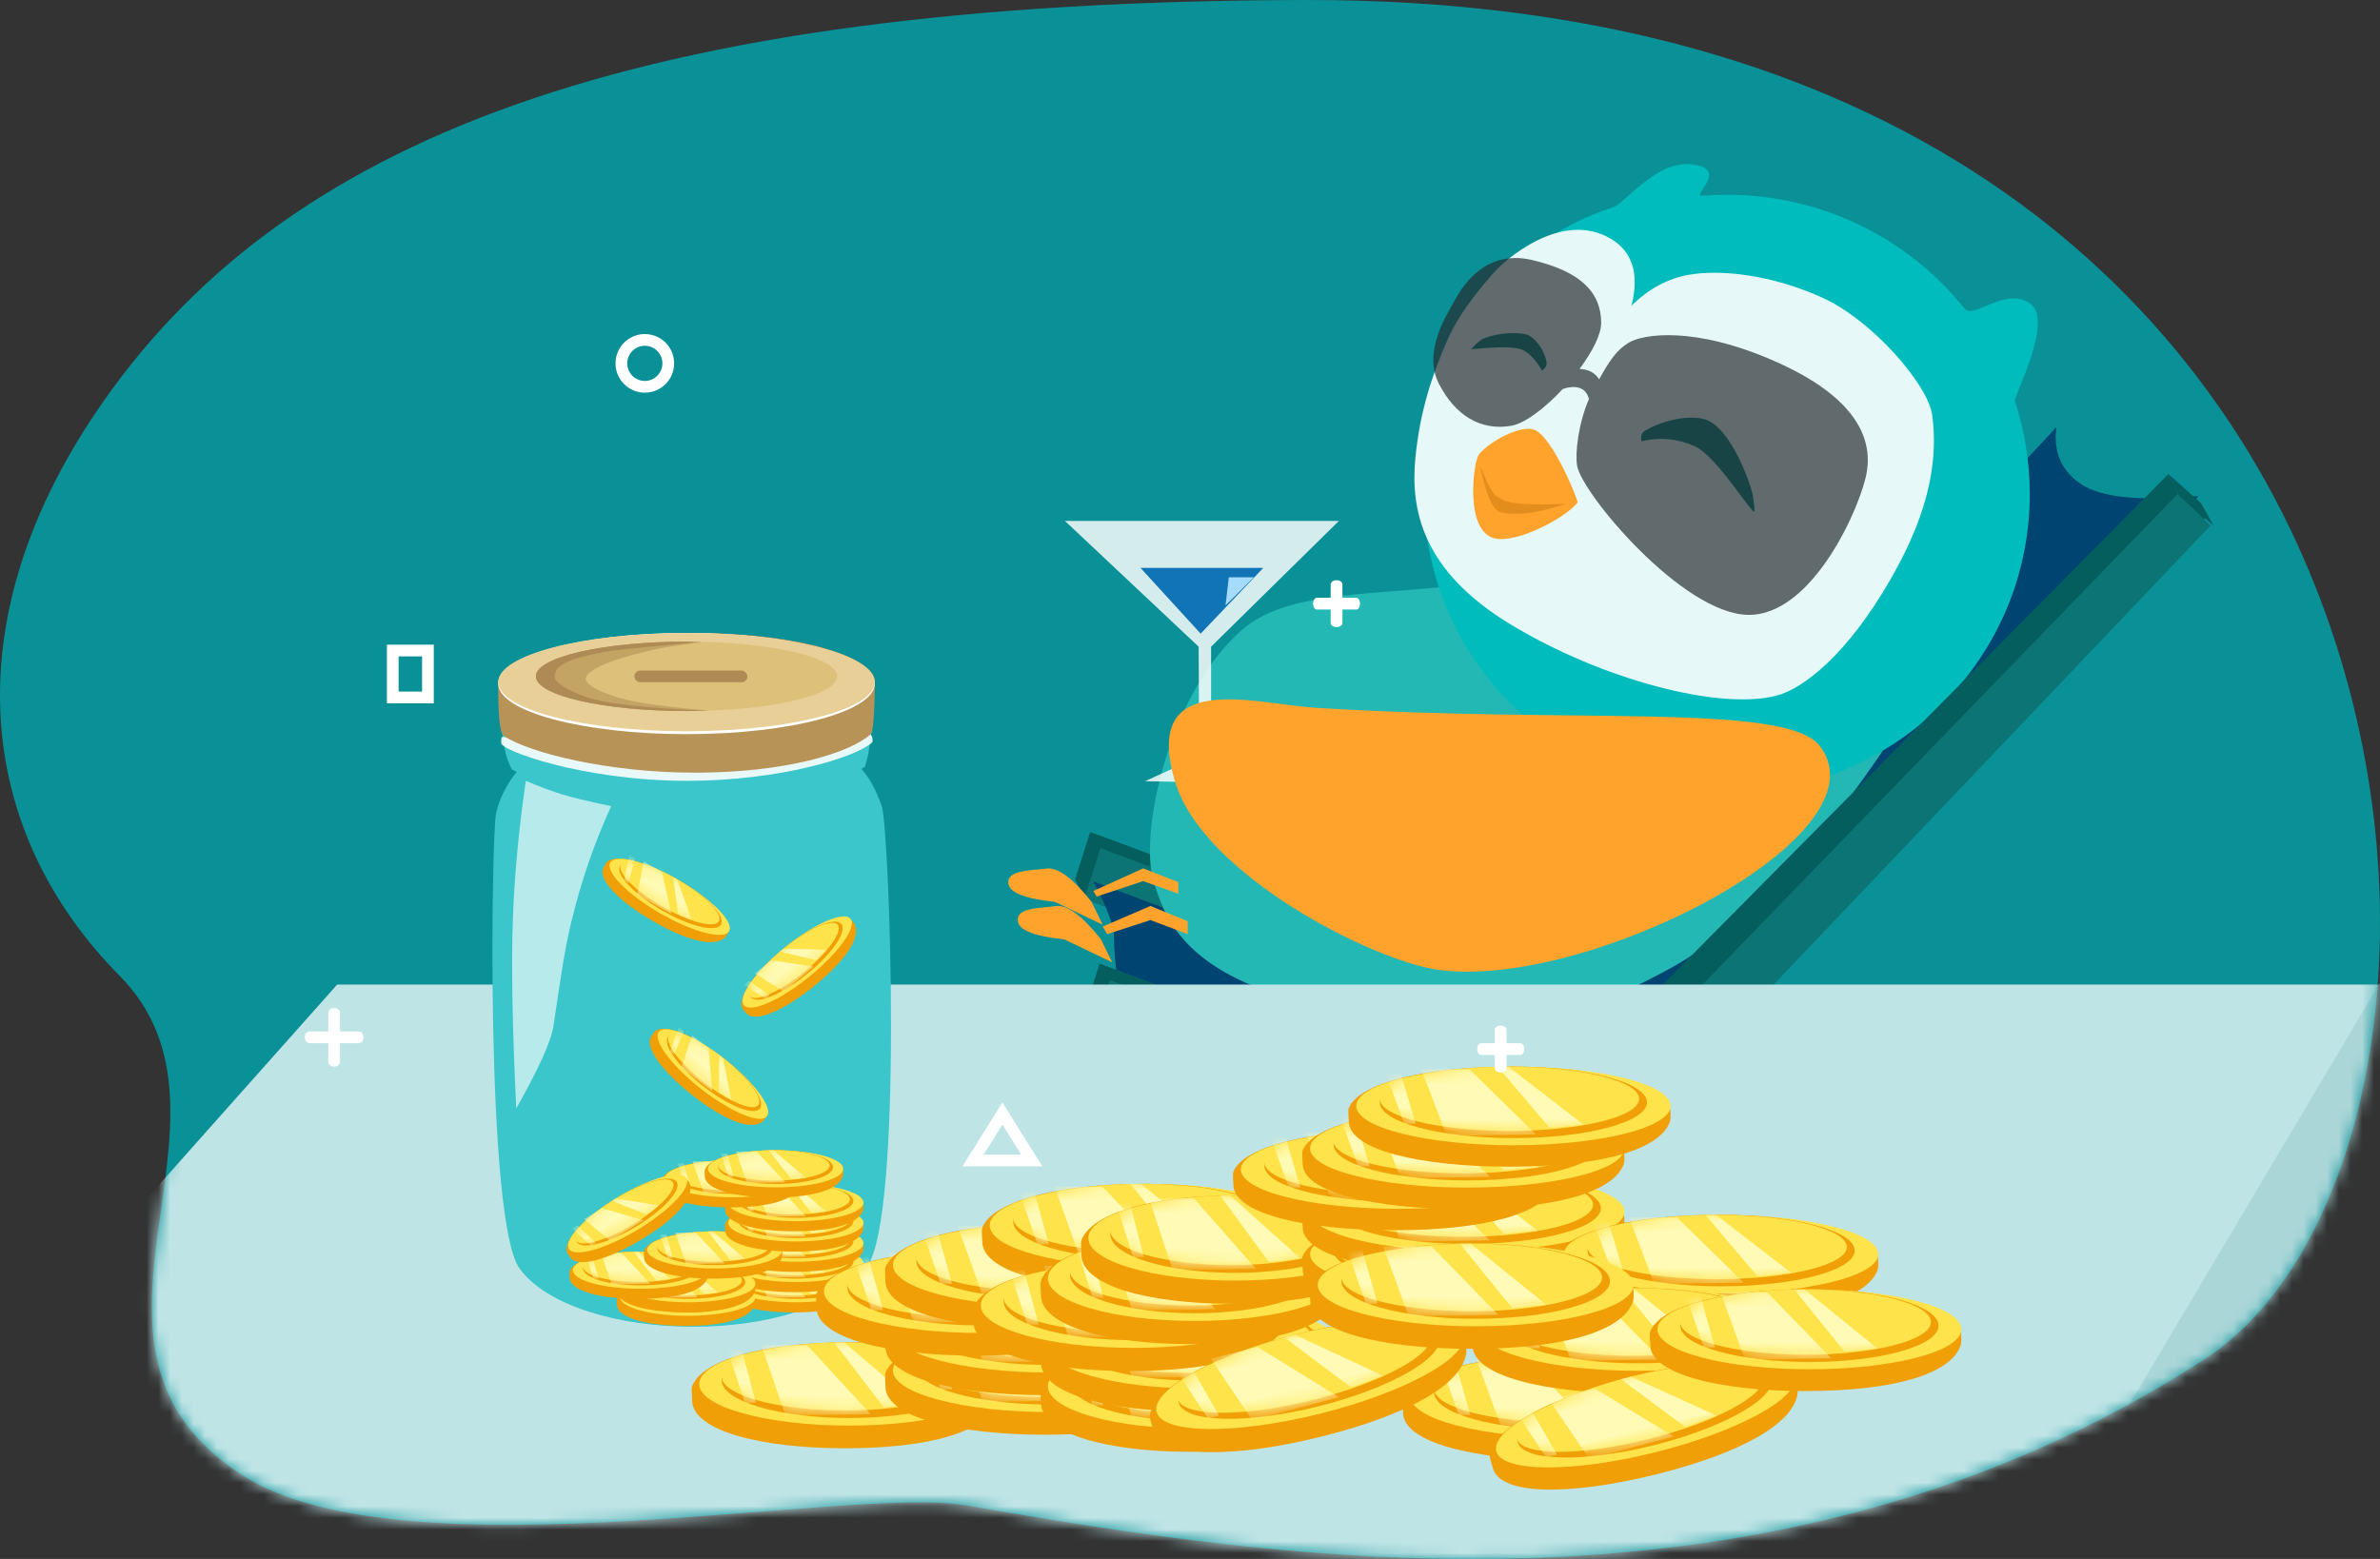 <svg xmlns="http://www.w3.org/2000/svg" xmlns:xlink="http://www.w3.org/1999/xlink" width="203" height="133" viewBox="0 0 203 133">
    <rect x="0" y="0" width="203" height="133" fill="#333333" stroke="none"/>
    <defs>
        <ellipse id="2xebsyhm8c" cx="4.757" cy="1.295" rx="4.757" ry="1.295"/>
        <ellipse id="wxp8y0zm8e" cx="4.757" cy="1.295" rx="4.757" ry="1.295"/>
        <ellipse id="ehble8dcqg" cx="4.757" cy="1.295" rx="4.757" ry="1.295"/>
        <ellipse id="hc3qd2vssi" cx="4.757" cy="1.295" rx="4.757" ry="1.295"/>
        <ellipse id="6v6abcr3sk" cx="4.757" cy="1.295" rx="4.757" ry="1.295"/>
        <ellipse id="sab13e1p0m" cx="4.757" cy="1.295" rx="4.757" ry="1.295"/>
        <ellipse id="vhs7zch81o" cx="4.757" cy="1.295" rx="4.757" ry="1.295"/>
        <ellipse id="tflqz8336q" cx="4.757" cy="1.295" rx="4.757" ry="1.295"/>
        <ellipse id="tb3l31jfps" cx="4.757" cy="1.295" rx="4.757" ry="1.295"/>
        <ellipse id="tt27hgy0ru" cx="4.757" cy="1.295" rx="4.757" ry="1.295"/>
        <ellipse id="k9xvaiw6nw" cx="4.757" cy="1.295" rx="4.757" ry="1.295"/>
        <ellipse id="577ieu1u7y" cx="4.826" cy="1.325" rx="4.826" ry="1.325"/>
        <ellipse id="xmuwmwp8hA" cx="4.826" cy="1.325" rx="4.826" ry="1.325"/>
        <ellipse id="aqcxehz15C" cx="4.826" cy="1.325" rx="4.826" ry="1.325"/>
        <ellipse id="ecish3fwzE" cx="4.826" cy="1.325" rx="4.826" ry="1.325"/>
        <ellipse id="o7dsabd7cG" cx="10.547" cy="2.904" rx="10.547" ry="2.904"/>
        <ellipse id="v1lye7jzhI" cx="11.006" cy="2.904" rx="11.006" ry="2.904"/>
        <ellipse id="1mhqrdqowK" cx="11.006" cy="2.904" rx="11.006" ry="2.904"/>
        <ellipse id="a6khat6i6M" cx="11.006" cy="2.904" rx="11.006" ry="2.904"/>
        <ellipse id="u4dpaqphbO" cx="11.006" cy="2.904" rx="11.006" ry="2.904"/>
        <ellipse id="0egae8og6Q" cx="11.006" cy="2.904" rx="11.006" ry="2.904"/>
        <ellipse id="0z2jrtefwS" cx="10.313" cy="2.966" rx="10.313" ry="2.966"/>
        <ellipse id="7aedty0a8U" cx="10.313" cy="2.966" rx="10.313" ry="2.966"/>
        <ellipse id="esskvearlW" cx="10.761" cy="2.966" rx="10.761" ry="2.966"/>
        <ellipse id="uk6sq5rv5Y" cx="10.313" cy="2.966" rx="10.313" ry="2.966"/>
        <ellipse id="cz4pce3fbaa" cx="10.313" cy="2.966" rx="10.313" ry="2.966"/>
        <ellipse id="px3yp1qnbac" cx="11.06" cy="2.744" rx="11.06" ry="2.744"/>
        <ellipse id="xhzln4inhae" cx="11.06" cy="2.744" rx="11.06" ry="2.744"/>
        <ellipse id="c6zbnqnmcag" cx="11.06" cy="2.744" rx="11.06" ry="2.744"/>
        <ellipse id="nmeu9xg6fai" cx="11.06" cy="2.744" rx="11.06" ry="2.744"/>
        <ellipse id="uql8c78mnak" cx="11.06" cy="2.744" rx="11.06" ry="2.744"/>
        <ellipse id="wfg48rq77am" cx="11.06" cy="2.744" rx="11.06" ry="2.744"/>
        <ellipse id="dsa12qz9hao" cx="11.115" cy="2.886" rx="11.115" ry="2.886"/>
        <ellipse id="9kasc05caaq" cx="11.115" cy="2.886" rx="11.115" ry="2.886"/>
        <ellipse id="j1ph7pb30as" cx="11.115" cy="2.886" rx="11.115" ry="2.886"/>
        <ellipse id="p8xx6383hau" cx="11.115" cy="2.886" rx="11.115" ry="2.886"/>
        <ellipse id="e9fuph3teaw" cx="10.818" cy="2.766" rx="10.818" ry="2.766"/>
        <ellipse id="u30s4o9jaay" cx="10.691" cy="2.789" rx="10.691" ry="2.789"/>
        <path id="wuuibjwdma" d="M111.376 0c100.138-.19 104.981 97.612 76.634 115.976-37.089 24.026-79.474 16.958-105.63 12.448-9.89-1.705-47.824 6.195-61.583-2.496-17.454-11.026 1.491-30.45-10.614-42.702C-1.95 70.944-3.968 53.3 8.093 35.309 23.78 11.912 53.655.112 111.376 0z"/>
    </defs>
    <g fill="none" fill-rule="evenodd">
        <g>
            <g transform="translate(-87 -206) translate(87 206)">
                <mask id="ady59gwf2b" fill="#fff">
                    <use xlink:href="#wuuibjwdma"/>
                </mask>
                <use fill="#099197" xlink:href="#wuuibjwdma"/>
                <g mask="url(#ady59gwf2b)">
                    <g>
                        <g transform="translate(86 14) translate(5.64 56.884)">
                            <path fill="#0C7474" d="M1.323 0.089L70.435 25.83 71.424 27.212 69.02 30.889 0.844 5.833 2.116 1.445z"/>
                            <path fill="#055E5E" d="M1.323 0.089L70.435 25.83 71.424 27.212 2.116 1.445z"/>
                            <path fill="#055E5E" d="M1.342 0.112L0.059 4.116 0.844 5.833 2.226 1.47z"/>
                            <ellipse cx="40.912" cy="17.914" fill="#FFF" rx="1.265" ry="1.25"/>
                        </g>
                        <path fill="#004472" d="M101.509 28.33c-4.966.45-8.296.112-9.99-1.015-1.693-1.127-2.4-2.754-2.117-4.882L41.491 74.054 7.25 61.198c1.175 2.213 1.762 3.798 1.762 4.755 0 .957.118 2.366.355 4.227l36.841 13.944 55.3-55.794z" transform="translate(86 14)"/>
                        <path fill="#24B8B5" d="M39.193 33.65c-.65 1.533-1.352 2.34-2.106 2.419-6.839.72-13.491.493-17.117 3.64-6.337 5.505-8.788 17.392-7.593 21.403.854 2.867 2.358 7.46 11.652 10.072 12.565 3.531 20.617 3.937 32.41-2.558 7.863-4.33 15.904-13.76 24.124-28.287l-41.37-6.69z" transform="translate(86 14)"/>
                        <path fill="#00BCBC" d="M61.287 53.679c14.27 0 25.84-11.43 25.84-25.53 0-2.763-.445-5.423-1.266-7.914-.137-.416 3.4-6.937 1.265-8.364-2.135-1.427-4.799 1.406-5.548.469-4.732-5.922-12.062-9.722-20.291-9.722-.69 0-1.375.027-2.053.08-.99.076 1.62-1.712 0-2.456-.72-.33-2.195-.442-3.725.454-1.913 1.12-3.305 2.786-3.84 2.956-10.39 3.308-16.221 13.13-16.221 24.497 0 14.1 11.568 25.53 25.839 25.53z" transform="translate(86 14)"/>
                        <path fill="#E6F8F8" d="M53.158 12.082c.677-2.697.094-4.597-1.75-5.7-4.175-2.502-9.069 1.753-10.16 3.061-.5.6-2.628 2.94-3.747 5.462-1.352 3.047-2.387 6.195-2.771 10.103-.426 4.334.447 9.654 8.195 14.313 7.748 4.658 17.632 7.273 22.547 6.044 2.396-.6 6.157-3.645 9.733-9.862 1.994-3.466 4.37-8.52 3.597-14.111-.354-2.564-5.076-8.051-9.37-10-4.294-1.949-8.646-2.427-11.373-1.949-1.818.32-3.452 1.2-4.901 2.639z" transform="translate(86 14)"/>
                        <g>
                            <path fill="#FFA32C" d="M5.37.224C4.192-.196 1.543 1.25.696 2.307c-.132.166-.246.57-.277.7-.234.968-.763 5.414 1.273 6.383 1.752.832 6.393-1.627 7.392-2.95C9.166 6.334 6.961.795 5.37.225z" transform="translate(86 14) translate(39.476 22.433)"/>
                            <path fill="#E38D1D" d="M.764 3.29c.464 2.29.999 3.6 1.603 3.93.167.09 1.136.312 2.773.087.548-.076 1.533-.325 2.955-.75-3.037.12-4.832-.002-5.384-.366-.277-.182-.616-.246-.943-.732-.217-.322-.552-1.045-1.004-2.17z" transform="translate(86 14) translate(39.476 22.433)"/>
                        </g>
                        <path fill="#008181" d="M45.536 17.626c.291-.238.417-.48.377-.725-.175-1.082-1.082-2.24-1.792-2.387-.729-.15-2.216-.173-3.563.361-.273.109-.634.417-1.082.923 2.22-.22 3.638-.22 4.253 0 .615.22 1.218.83 1.807 1.828zM54.017 23.65c-.107-.432 0-.739.32-.922 1.602-.915 3.57-1.289 4.906-1.001 2.493.536 4.327 6.304 4.285 6.7-.01.094.267 1.458 0 1.18-.87-.91-3.321-4.818-5.018-5.556-1.478-.643-2.976-.777-4.493-.402z" transform="translate(86 14)"/>
                        <path fill="#24282B" d="M44.665 8.18c4.183.976 5.906 2.792 5.906 5.37 0 .996-.761 2.469-1.846 3.926.142.004.302.024.479.06.5.103.898.378 1.194.824.877-1.59 1.497-2.503 2.513-3.12 1.205-.73 5.554-1.472 12.488 1.586 6.934 3.057 8.282 6.572 7.836 9.395-.446 2.824-4.573 12.344-10.155 12.235-5.582-.11-14.125-10.313-14.558-12.705-.193-1.064.1-3.615 1.01-5.716-.15-.532-.452-.854-.903-.964-.4-.098-.846-.058-1.338.119-1.507 1.62-3.22 2.939-4.409 3.139-2.593.437-4.759-.873-6.158-3.603-1.4-2.729.713-5.917 1.27-6.947.557-1.03 2.489-4.575 6.671-3.599z" opacity=".682" transform="translate(86 14)"/>
                        <path fill="#FFF" d="M4.834 30.445L16.237 41.171 16.283 50.537 11.669 52.646 22.157 52.878 17.299 50.537 17.299 41.171 28.197 30.445z" opacity=".828" transform="translate(86 14)"/>
                        <path fill="#1174B6" d="M11.279 34.451L16.408 40.059 21.752 34.451z" transform="translate(86 14)"/>
                        <path fill="#FFA32C" d="M69.232 49.657c-2.86-3.744-20.723-1.885-43.017-3.272-5.21-.324-14.883-3.406-11.99 6.305 2.356 7.91 16.871 15.325 22.561 16.068 12.676 1.656 38.305-11.434 32.446-19.101z" transform="translate(86 14)"/>
                        <path fill="#A5DBFF" d="M18.811 35.252L20.946 35.252 18.529 37.655z" transform="translate(86 14)"/>
                        <g>
                            <g>
                                <path fill="#055E5E" d="M68.539 0L0 69.225 1.509 72.008 4.205 73.544 71.719 3.68 69.461 1.857z" transform="translate(86 14) translate(6.445 26.439) translate(23.966)"/>
                                <path fill="#0C7474" d="M1.261 72.008L5.638 74.277 72.139 4.397 69.346 1.684z" transform="translate(86 14) translate(6.445 26.439) translate(23.966)"/>
                                <path fill="#055E5E" d="M68.536 0L71.341 2.501 72.394 4.397 69.445 1.872z" transform="translate(86 14) translate(6.445 26.439) translate(23.966)"/>
                            </g>
                            <g transform="translate(86 14) translate(6.445 26.439) translate(0 41.675)">
                                <path fill="#0C7474" d="M1.319 0.09L70.217 26.099 71.203 27.496 68.806 31.211 0.841 5.893 2.11 1.46z"/>
                                <path fill="#055E5E" d="M1.319 0.09L70.217 26.099 71.203 27.496 2.11 1.46z"/>
                                <path fill="#055E5E" d="M1.338 0.113L0.059 4.159 0.841 5.893 2.219 1.485z"/>
                                <ellipse cx="40.785" cy="18.101" fill="#FFF" rx="1.261" ry="1.263"/>
                            </g>
                        </g>
                        <path fill="#FFA32C" d="M15.307 64.593L12.129 63.293 8.056 65.048 8.44 65.697 12.129 64.495 15.307 65.697zM7.91 66.145c-1.598-2.02-2.88-2.966-3.85-2.84-1.452.187-3.4.128-3.246 1.286.103.772 1.423 1.29 3.96 1.554L8.862 68.1l-.953-1.955zM14.501 61.257L11.507 60.088 7.251 62.014 7.547 62.492 11.507 61.169 14.501 62.249z" transform="translate(86 14)"/>
                        <path fill="#FFA32C" d="M7.104 62.94c-1.597-2.02-2.88-2.966-3.849-2.84-1.453.188-3.401.128-3.246 1.286.103.772 1.423 1.29 3.96 1.554l4.087 1.956-.952-1.956z" transform="translate(86 14)"/>
                    </g>
                </g>
                <g mask="url(#ady59gwf2b)">
                    <g>
                        <path fill="#BFE4E6" d="M86.757 17L261 17 201.875 117 0 114.525z" transform="translate(-58 67)"/>
                        <path fill="#AAD6D8" d="M271 0L270.634 14.624 213.256 114 212 99.325" transform="translate(-58 67)"/>
                    </g>
                </g>
                <g mask="url(#ady59gwf2b)">
                    <g transform="translate(42 54)">
                        <path fill="#3AC6CA" d="M31.46 11.585c.695.77 1.267 1.793 1.75 3.208.652 1.901 1.872 35.02-1.267 39.29-5.132 6.98-24.896 6.594-29.625.143C-.583 50.267-.103 17.202.316 15.38c.419-1.822 1.414-3.182 2.002-3.796.487-.508 28.448-.77 29.142 0z"/>
                        <path fill="#3AC6CA" d="M16.057 14.129c7.64 0 13.079-1 15.717-2.71.384-1.226.384-1.85.589-3.278C20.74 9.33 22.976 9.568 15.77 9.568c-6.83 0-4.932.325-14.944-1.102.284 2.046.38 2.201.833 3.18 2.698 1.446 7.487 2.483 14.398 2.483z"/>
                        <path fill="#FFF" d="M16.596 12.617c7.864 0 14.377-1.991 15.779-3.264.125-.113.011-.746-.195-.718-1.475.198-7.803 2.76-15.588 2.76C8.788 11.394 2.477 9.018.9 8.867c-.216-.02-.122.41-.152.485-.25.62 6.975 3.264 15.848 3.264z" opacity=".884"/>
                        <path fill="#B89357" d="M17.253 11.92c7.817 0 13.215-1.678 15.023-3.286.323-.287.347-4.155.347-4.464 0-2.04-6.158-4.17-15.37-4.17C8.043 0 .5 2.13.5 4.17c0 .415-.086 4.253.482 4.625 2.23 1.46 8.932 3.125 16.272 3.125z"/>
                        <ellipse cx="16.556" cy="4.317" fill="#FFF" rx="16.062" ry="4.317"/>
                        <ellipse cx="16.556" cy="4.194" fill="#E8CF98" rx="16.062" ry="4.194"/>
                        <ellipse cx="16.556" cy="3.7" fill="#DDC07A" rx="12.85" ry="2.96"/>
                        <path fill="#C3A464" d="M16.556 6.66c4.568 0-.342-.047-4.397-.804-2.245-.42-4.202-1.335-4.202-1.918 0-.955 3.304-2.015 6.344-2.624C16.466.88 19.508.74 16.556.74 9.46.74 3.706 2.065 3.706 3.7s5.754 2.96 12.85 2.96z"/>
                        <path fill="#AE8B54" d="M16.556 6.66c4.568 0-2.986-.047-7.04-.804-2.245-.42-4.204-1.511-4.204-2.094 0-.955.908-1.485 3.948-2.094C11.425 1.234 19.508.74 16.556.74 9.46.74 3.706 2.065 3.706 3.7s5.754 2.96 12.85 2.96z"/>
                        <rect width="9.637" height="1" x="12.108" y="3.207" fill="#AE8B54" rx=".5"/>
                        <path fill="#E8F8F8" d="M2.847 12.617c1.254.526 2.305.916 3.152 1.172.847.256 2.224.586 4.131.99-1.45 3.173-2.584 6.469-3.405 9.89-.57 2.376-.872 4.55-1.52 8.88-.191 1.27-1.25 3.611-3.174 7.023-.326-6.797-.425-12.098-.297-15.903.128-3.806.499-7.823 1.113-12.052z" opacity=".717"/>
                        <g>
                            <g transform="translate(5.186 17.876) translate(14.643 36.061)">
                                <path fill="#F19F07" d="M5.902 4.03c3.279 0 5.472-.64 5.884-1.784.058-.16.03-.555 0-.64C11.422.576 8.93 0 5.902 0 2.886 0 .395.646.015 1.67c-.033.09 0 .437 0 .53 0 1.152 2.608 1.83 5.887 1.83z"/>
                                <ellipse cx="6.054" cy="1.583" fill="#FEE34B" rx="5.766" ry="1.583"/>
                                <ellipse cx="6.054" cy="1.439" fill="#F19F07" rx="4.901" ry="1.439"/>
                                <g transform="translate(1.153)">
                                    <mask id="4wo04zui9d" fill="#fff">
                                        <use xlink:href="#2xebsyhm8c"/>
                                    </mask>
                                    <use fill="#FEE34B" xlink:href="#2xebsyhm8c"/>
                                    <path fill="#FFFBB6" d="M1.525.107L2.452 2.78 5.732 2.734 3.289.107zM.217.269L.894 2.302 1.318 2.302.767.269zM4.323 0L6.238 2.476 7.483 2.344 4.716 0z" mask="url(#4wo04zui9d)"/>
                                </g>
                            </g>
                            <g transform="translate(5.186 17.876) translate(14.643 34.331)">
                                <path fill="#F19F07" d="M5.902 4.03c3.279 0 5.472-.64 5.884-1.784.058-.16.03-.555 0-.64C11.422.576 8.93 0 5.902 0 2.886 0 .395.646.015 1.67c-.033.09 0 .437 0 .53 0 1.152 2.608 1.83 5.887 1.83z"/>
                                <ellipse cx="6.054" cy="1.583" fill="#FEE34B" rx="5.766" ry="1.583"/>
                                <ellipse cx="6.054" cy="1.439" fill="#F19F07" rx="4.901" ry="1.439"/>
                                <g transform="translate(1.153)">
                                    <mask id="dbvzzfv3bf" fill="#fff">
                                        <use xlink:href="#wxp8y0zm8e"/>
                                    </mask>
                                    <use fill="#FEE34B" xlink:href="#wxp8y0zm8e"/>
                                    <path fill="#FFFBB6" d="M1.525.107L2.452 2.78 5.732 2.734 3.289.107zM.217.269L.894 2.302 1.318 2.302.767.269zM4.323 0L6.238 2.476 7.483 2.344 4.716 0z" mask="url(#dbvzzfv3bf)"/>
                                </g>
                            </g>
                            <g transform="translate(5.186 17.876) translate(14.643 32.602)">
                                <path fill="#F19F07" d="M5.902 4.03c3.279 0 5.472-.64 5.884-1.784.058-.16.03-.555 0-.64C11.422.576 8.93 0 5.902 0 2.886 0 .395.646.015 1.67c-.033.09 0 .437 0 .53 0 1.152 2.608 1.83 5.887 1.83z"/>
                                <ellipse cx="6.054" cy="1.583" fill="#FEE34B" rx="5.766" ry="1.583"/>
                                <ellipse cx="6.054" cy="1.439" fill="#F19F07" rx="4.901" ry="1.439"/>
                                <g transform="translate(1.153)">
                                    <mask id="f1153tni2h" fill="#fff">
                                        <use xlink:href="#ehble8dcqg"/>
                                    </mask>
                                    <use fill="#FEE34B" xlink:href="#ehble8dcqg"/>
                                    <path fill="#FFFBB6" d="M1.525.107L2.452 2.78 5.732 2.734 3.289.107zM.217.269L.894 2.302 1.318 2.302.767.269zM4.323 0L6.238 2.476 7.483 2.344 4.716 0z" mask="url(#f1153tni2h)"/>
                                </g>
                            </g>
                            <g transform="translate(5.186 17.876) translate(5.423 37.215)">
                                <path fill="#F19F07" d="M5.902 4.03c3.279 0 5.472-.64 5.884-1.784.058-.16.03-.555 0-.64C11.422.576 8.93 0 5.902 0 2.886 0 .395.646.015 1.67c-.033.09 0 .437 0 .53 0 1.152 2.608 1.83 5.887 1.83z"/>
                                <ellipse cx="6.054" cy="1.583" fill="#FEE34B" rx="5.766" ry="1.583"/>
                                <ellipse cx="6.054" cy="1.439" fill="#F19F07" rx="4.901" ry="1.439"/>
                                <g transform="translate(1.153)">
                                    <mask id="cv36kg2u5j" fill="#fff">
                                        <use xlink:href="#hc3qd2vssi"/>
                                    </mask>
                                    <use fill="#FEE34B" xlink:href="#hc3qd2vssi"/>
                                    <path fill="#FFFBB6" d="M1.525.107L2.452 2.78 5.732 2.734 3.289.107zM.217.269L.894 2.302 1.318 2.302.767.269zM4.323 0L6.238 2.476 7.483 2.344 4.716 0z" mask="url(#cv36kg2u5j)"/>
                                </g>
                            </g>
                            <g transform="translate(5.186 17.876) translate(5.423 36.061)">
                                <path fill="#F19F07" d="M5.902 4.03c3.279 0 5.472-.64 5.884-1.784.058-.16.03-.555 0-.64C11.422.576 8.93 0 5.902 0 2.886 0 .395.646.015 1.67c-.033.09 0 .437 0 .53 0 1.152 2.608 1.83 5.887 1.83z"/>
                                <ellipse cx="6.054" cy="1.583" fill="#FEE34B" rx="5.766" ry="1.583"/>
                                <ellipse cx="6.054" cy="1.439" fill="#F19F07" rx="4.901" ry="1.439"/>
                                <g transform="translate(1.153)">
                                    <mask id="xxgwz7tozl" fill="#fff">
                                        <use xlink:href="#6v6abcr3sk"/>
                                    </mask>
                                    <use fill="#FEE34B" xlink:href="#6v6abcr3sk"/>
                                    <path fill="#FFFBB6" d="M1.525.107L2.452 2.78 5.732 2.734 3.289.107zM.217.269L.894 2.302 1.318 2.302.767.269zM4.323 0L6.238 2.476 7.483 2.344 4.716 0z" mask="url(#xxgwz7tozl)"/>
                                </g>
                            </g>
                            <g transform="translate(5.186 17.876) translate(1.389 34.908)">
                                <path fill="#F19F07" d="M5.902 4.03c3.279 0 5.472-.64 5.884-1.784.058-.16.03-.555 0-.64C11.422.576 8.93 0 5.902 0 2.886 0 .395.646.015 1.67c-.033.09 0 .437 0 .53 0 1.152 2.608 1.83 5.887 1.83z"/>
                                <ellipse cx="6.054" cy="1.583" fill="#FEE34B" rx="5.766" ry="1.583"/>
                                <ellipse cx="6.054" cy="1.439" fill="#F19F07" rx="4.901" ry="1.439"/>
                                <g transform="translate(1.153)">
                                    <mask id="f5xev3ta2n" fill="#fff">
                                        <use xlink:href="#sab13e1p0m"/>
                                    </mask>
                                    <use fill="#FEE34B" xlink:href="#sab13e1p0m"/>
                                    <path fill="#FFFBB6" d="M1.525.107L2.452 2.78 5.732 2.734 3.289.107zM.217.269L.894 2.302 1.318 2.302.767.269zM4.323 0L6.238 2.476 7.483 2.344 4.716 0z" mask="url(#f5xev3ta2n)"/>
                                </g>
                            </g>
                            <g transform="translate(5.186 17.876) translate(7.728 33.178)">
                                <path fill="#F19F07" d="M5.902 4.03c3.279 0 5.472-.64 5.884-1.784.058-.16.03-.555 0-.64C11.422.576 8.93 0 5.902 0 2.886 0 .395.646.015 1.67c-.033.09 0 .437 0 .53 0 1.152 2.608 1.83 5.887 1.83z"/>
                                <ellipse cx="6.054" cy="1.583" fill="#FEE34B" rx="5.766" ry="1.583"/>
                                <ellipse cx="6.054" cy="1.439" fill="#F19F07" rx="4.901" ry="1.439"/>
                                <g transform="translate(1.153)">
                                    <mask id="kfe2yywa7p" fill="#fff">
                                        <use xlink:href="#vhs7zch81o"/>
                                    </mask>
                                    <use fill="#FEE34B" xlink:href="#vhs7zch81o"/>
                                    <path fill="#FFFBB6" d="M1.525.107L2.452 2.78 5.732 2.734 3.289.107zM.217.269L.894 2.302 1.318 2.302.767.269zM4.323 0L6.238 2.476 7.483 2.344 4.716 0z" mask="url(#kfe2yywa7p)"/>
                                </g>
                            </g>
                            <g transform="translate(5.186 17.876) translate(14.643 30.872)">
                                <path fill="#F19F07" d="M5.902 4.03c3.279 0 5.472-.64 5.884-1.784.058-.16.03-.555 0-.64C11.422.576 8.93 0 5.902 0 2.886 0 .395.646.015 1.67c-.033.09 0 .437 0 .53 0 1.152 2.608 1.83 5.887 1.83z"/>
                                <ellipse cx="6.054" cy="1.583" fill="#FEE34B" rx="5.766" ry="1.583"/>
                                <ellipse cx="6.054" cy="1.439" fill="#F19F07" rx="4.901" ry="1.439"/>
                                <g transform="translate(1.153)">
                                    <mask id="2nr1ts7k7r" fill="#fff">
                                        <use xlink:href="#tflqz8336q"/>
                                    </mask>
                                    <use fill="#FEE34B" xlink:href="#tflqz8336q"/>
                                    <path fill="#FFFBB6" d="M1.525.107L2.452 2.78 5.732 2.734 3.289.107zM.217.269L.894 2.302 1.318 2.302.767.269zM4.323 0L6.238 2.476 7.483 2.344 4.716 0z" mask="url(#2nr1ts7k7r)"/>
                                </g>
                            </g>
                            <g transform="translate(5.186 17.876) translate(14.643 29.142)">
                                <path fill="#F19F07" d="M5.902 4.03c3.279 0 5.472-.64 5.884-1.784.058-.16.03-.555 0-.64C11.422.576 8.93 0 5.902 0 2.886 0 .395.646.015 1.67c-.033.09 0 .437 0 .53 0 1.152 2.608 1.83 5.887 1.83z"/>
                                <ellipse cx="6.054" cy="1.583" fill="#FEE34B" rx="5.766" ry="1.583"/>
                                <ellipse cx="6.054" cy="1.439" fill="#F19F07" rx="4.901" ry="1.439"/>
                                <g transform="translate(1.153)">
                                    <mask id="sxcks5862t" fill="#fff">
                                        <use xlink:href="#tb3l31jfps"/>
                                    </mask>
                                    <use fill="#FEE34B" xlink:href="#tb3l31jfps"/>
                                    <path fill="#FFFBB6" d="M1.525.107L2.452 2.78 5.732 2.734 3.289.107zM.217.269L.894 2.302 1.318 2.302.767.269zM4.323 0L6.238 2.476 7.483 2.344 4.716 0z" mask="url(#sxcks5862t)"/>
                                </g>
                            </g>
                            <g transform="translate(5.186 17.876) translate(9.22 27.102)">
                                <path fill="#F19F07" d="M5.902 4.03c3.279 0 5.472-.64 5.884-1.784.058-.16.03-.555 0-.64C11.422.576 8.93 0 5.902 0 2.886 0 .395.646.015 1.67c-.033.09 0 .437 0 .53 0 1.152 2.608 1.83 5.887 1.83z"/>
                                <ellipse cx="6.054" cy="1.583" fill="#FEE34B" rx="5.766" ry="1.583"/>
                                <ellipse cx="6.054" cy="1.439" fill="#F19F07" rx="4.901" ry="1.439"/>
                                <g transform="translate(1.153)">
                                    <mask id="u48qtpj1nv" fill="#fff">
                                        <use xlink:href="#tt27hgy0ru"/>
                                    </mask>
                                    <use fill="#FEE34B" xlink:href="#tt27hgy0ru"/>
                                    <path fill="#FFFBB6" d="M1.525.107L2.452 2.78 5.732 2.734 3.289.107zM.217.269L.894 2.302 1.318 2.302.767.269zM4.323 0L6.238 2.476 7.483 2.344 4.716 0z" mask="url(#u48qtpj1nv)"/>
                                </g>
                            </g>
                            <g transform="translate(5.186 17.876) translate(12.914 26.258)">
                                <path fill="#F19F07" d="M5.902 4.03c3.279 0 5.472-.64 5.884-1.784.058-.16.03-.555 0-.64C11.422.576 8.93 0 5.902 0 2.886 0 .395.646.015 1.67c-.033.09 0 .437 0 .53 0 1.152 2.608 1.83 5.887 1.83z"/>
                                <ellipse cx="6.054" cy="1.583" fill="#FEE34B" rx="5.766" ry="1.583"/>
                                <ellipse cx="6.054" cy="1.439" fill="#F19F07" rx="4.901" ry="1.439"/>
                                <g transform="translate(1.153)">
                                    <mask id="e7s5wws5jx" fill="#fff">
                                        <use xlink:href="#k9xvaiw6nw"/>
                                    </mask>
                                    <use fill="#FEE34B" xlink:href="#k9xvaiw6nw"/>
                                    <path fill="#FFFBB6" d="M1.525.107L2.452 2.78 5.732 2.734 3.289.107zM.217.269L.894 2.302 1.318 2.302.767.269zM4.323 0L6.238 2.476 7.483 2.344 4.716 0z" mask="url(#e7s5wws5jx)"/>
                                </g>
                            </g>
                            <g transform="translate(5.186 17.876) rotate(38 -16.455 21.55)">
                                <path fill="#F19F07" d="M5.988 4.124c3.326 0 5.552-.655 5.97-1.825.059-.164.03-.568 0-.655C11.588.59 9.06 0 5.988 0 2.928 0 .4.662.015 1.709c-.034.091 0 .447 0 .542 0 1.18 2.646 1.873 5.973 1.873z"/>
                                <ellipse cx="6.142" cy="1.62" fill="#FEE34B" rx="5.85" ry="1.62"/>
                                <ellipse cx="6.142" cy="1.473" fill="#F19F07" rx="4.972" ry="1.473"/>
                                <g transform="translate(1.17)">
                                    <mask id="pymbyex88z" fill="#fff">
                                        <use xlink:href="#577ieu1u7y"/>
                                    </mask>
                                    <use fill="#FEE34B" xlink:href="#577ieu1u7y"/>
                                    <path fill="#FFFBB6" d="M1.548.109L2.487 2.845 5.815 2.798 3.337.109zM.22.275L.907 2.356 1.337 2.356.778.275zM4.386 0L6.329 2.535 7.592 2.399 4.785 0z" mask="url(#pymbyex88z)"/>
                                </g>
                            </g>
                            <g transform="translate(5.186 17.876) rotate(-39 25.588 -14.805)">
                                <path fill="#F19F07" d="M5.988 4.124c3.326 0 5.552-.655 5.97-1.825.059-.164.03-.568 0-.655C11.588.59 9.06 0 5.988 0 2.928 0 .4.662.015 1.709c-.034.091 0 .447 0 .542 0 1.18 2.646 1.873 5.973 1.873z"/>
                                <ellipse cx="6.142" cy="1.62" fill="#FEE34B" rx="5.85" ry="1.62"/>
                                <ellipse cx="6.142" cy="1.473" fill="#F19F07" rx="4.972" ry="1.473"/>
                                <g transform="translate(1.17)">
                                    <mask id="w0dn078ksB" fill="#fff">
                                        <use xlink:href="#xmuwmwp8hA"/>
                                    </mask>
                                    <use fill="#FEE34B" xlink:href="#xmuwmwp8hA"/>
                                    <path fill="#FFFBB6" d="M1.548.109L2.487 2.845 5.815 2.798 3.337.109zM.22.275L.907 2.356 1.337 2.356.778.275zM4.386 0L6.329 2.535 7.592 2.399 4.785 0z" mask="url(#w0dn078ksB)"/>
                                </g>
                            </g>
                            <g transform="translate(5.186 17.876) rotate(30 2.4 10.201)">
                                <path fill="#F19F07" d="M5.988 4.124c3.326 0 5.552-.655 5.97-1.825.059-.164.03-.568 0-.655C11.588.59 9.06 0 5.988 0 2.928 0 .4.662.015 1.709c-.034.091 0 .447 0 .542 0 1.18 2.646 1.873 5.973 1.873z"/>
                                <ellipse cx="6.142" cy="1.62" fill="#FEE34B" rx="5.85" ry="1.62"/>
                                <ellipse cx="6.142" cy="1.473" fill="#F19F07" rx="4.972" ry="1.473"/>
                                <g transform="translate(1.17)">
                                    <mask id="ef6knt56cD" fill="#fff">
                                        <use xlink:href="#aqcxehz15C"/>
                                    </mask>
                                    <use fill="#FEE34B" xlink:href="#aqcxehz15C"/>
                                    <path fill="#FFFBB6" d="M1.548.109L2.487 2.845 5.815 2.798 3.337.109zM.22.275L.907 2.356 1.337 2.356.778.275zM4.386 0L6.329 2.535 7.592 2.399 4.785 0z" mask="url(#ef6knt56cD)"/>
                                </g>
                            </g>
                            <g transform="translate(5.186 17.876) rotate(-31 60.4 16.26)">
                                <path fill="#F19F07" d="M5.988 4.124c3.326 0 5.552-.655 5.97-1.825.059-.164.03-.568 0-.655C11.588.59 9.06 0 5.988 0 2.928 0 .4.662.015 1.709c-.034.091 0 .447 0 .542 0 1.18 2.646 1.873 5.973 1.873z"/>
                                <ellipse cx="6.142" cy="1.62" fill="#FEE34B" rx="5.85" ry="1.62"/>
                                <ellipse cx="6.142" cy="1.473" fill="#F19F07" rx="4.972" ry="1.473"/>
                                <g transform="translate(1.17)">
                                    <mask id="0nmty791cF" fill="#fff">
                                        <use xlink:href="#ecish3fwzE"/>
                                    </mask>
                                    <use fill="#FEE34B" xlink:href="#ecish3fwzE"/>
                                    <path fill="#FFFBB6" d="M1.548.109L2.487 2.845 5.815 2.798 3.337.109zM.22.275L.907 2.356 1.337 2.356.778.275zM4.386 0L6.329 2.535 7.592 2.399 4.785 0z" mask="url(#0nmty791cF)"/>
                                </g>
                            </g>
                        </g>
                    </g>
                </g>
                <g mask="url(#ady59gwf2b)">
                    <g>
                        <g>
                            <g transform="translate(59 91) translate(0 10) translate(0 13.526)">
                                <path fill="#F19F07" d="M13.086 9.033c7.27 0 12.134-1.435 13.048-3.998.128-.358.067-1.243 0-1.434C25.326 1.292 19.8 0 13.086 0 6.399 0 .876 1.45.033 3.744c-.074.2 0 .98 0 1.187 0 2.584 5.782 4.102 13.053 4.102z"/>
                                <ellipse cx="13.424" cy="3.549" fill="#FEE34B" rx="12.785" ry="3.549"/>
                                <ellipse cx="13.424" cy="3.226" fill="#F19F07" rx="10.867" ry="3.226"/>
                                <g transform="translate(2.557)">
                                    <mask id="p9xu3tozxH" fill="#fff">
                                        <use xlink:href="#o7dsabd7cG"/>
                                    </mask>
                                    <use fill="#FEE34B" xlink:href="#o7dsabd7cG"/>
                                    <path fill="#FFFBB6" d="M3.382.239L5.436 6.233 12.709 6.13 7.293.239zM.48.602L1.982 5.162 2.921 5.162 1.701.602zM9.586 0L13.832 5.552 16.592 5.254 10.456 0z" mask="url(#p9xu3tozxH)"/>
                                </g>
                            </g>
                            <g transform="translate(59 91) translate(0 10) translate(16.493 12.37)">
                                <path fill="#F19F07" d="M13.654 9.033c7.587 0 12.662-1.435 13.616-3.998.134-.358.07-1.243 0-1.434C26.427 1.292 20.661 0 13.654 0 6.677 0 .914 1.45.034 3.744c-.077.2 0 .98 0 1.187 0 2.584 6.034 4.102 13.62 4.102z"/>
                                <ellipse cx="14.008" cy="3.549" fill="#FEE34B" rx="13.341" ry="3.549"/>
                                <ellipse cx="14.008" cy="3.226" fill="#F19F07" rx="11.339" ry="3.226"/>
                                <g transform="translate(2.668)">
                                    <mask id="lxq7rbvkaJ" fill="#fff">
                                        <use xlink:href="#v1lye7jzhI"/>
                                    </mask>
                                    <use fill="#FEE34B" xlink:href="#v1lye7jzhI"/>
                                    <path fill="#FFFBB6" d="M3.529.239L5.673 6.233 13.262 6.13 7.61.239zM.501.602L2.069 5.162 3.048 5.162 1.775.602zM10.003 0L14.433 5.552 17.313 5.254 10.911 0z" mask="url(#lxq7rbvkaJ)"/>
                                </g>
                            </g>
                            <g transform="translate(59 91) translate(0 10) translate(16.493 8.997)">
                                <path fill="#F19F07" d="M13.654 9.033c7.587 0 12.662-1.435 13.616-3.998.134-.358.07-1.243 0-1.434C26.427 1.292 20.661 0 13.654 0 6.677 0 .914 1.45.034 3.744c-.077.2 0 .98 0 1.187 0 2.584 6.034 4.102 13.62 4.102z"/>
                                <ellipse cx="14.008" cy="3.549" fill="#FEE34B" rx="13.341" ry="3.549"/>
                                <ellipse cx="14.008" cy="3.226" fill="#F19F07" rx="11.339" ry="3.226"/>
                                <g transform="translate(2.668)">
                                    <mask id="tu1cg4pj3L" fill="#fff">
                                        <use xlink:href="#1mhqrdqowK"/>
                                    </mask>
                                    <use fill="#FEE34B" xlink:href="#1mhqrdqowK"/>
                                    <path fill="#FFFBB6" d="M3.529.239L5.673 6.233 13.262 6.13 7.61.239zM.501.602L2.069 5.162 3.048 5.162 1.775.602zM10.003 0L14.433 5.552 17.313 5.254 10.911 0z" mask="url(#tu1cg4pj3L)"/>
                                </g>
                            </g>
                            <g transform="translate(59 91) translate(0 10) translate(10.608 5.623)">
                                <path fill="#F19F07" d="M13.654 9.033c7.587 0 12.662-1.435 13.616-3.998.134-.358.07-1.243 0-1.434C26.427 1.292 20.661 0 13.654 0 6.677 0 .914 1.45.034 3.744c-.077.2 0 .98 0 1.187 0 2.584 6.034 4.102 13.62 4.102z"/>
                                <ellipse cx="14.008" cy="3.549" fill="#FEE34B" rx="13.341" ry="3.549"/>
                                <ellipse cx="14.008" cy="3.226" fill="#F19F07" rx="11.339" ry="3.226"/>
                                <g transform="translate(2.668)">
                                    <mask id="q6qjnm983N" fill="#fff">
                                        <use xlink:href="#a6khat6i6M"/>
                                    </mask>
                                    <use fill="#FEE34B" xlink:href="#a6khat6i6M"/>
                                    <path fill="#FFFBB6" d="M3.529.239L5.673 6.233 13.262 6.13 7.61.239zM.501.602L2.069 5.162 3.048 5.162 1.775.602zM10.003 0L14.433 5.552 17.313 5.254 10.911 0z" mask="url(#q6qjnm983N)"/>
                                </g>
                            </g>
                            <g transform="translate(59 91) translate(0 10) translate(16.493 3.374)">
                                <path fill="#F19F07" d="M13.654 9.033c7.587 0 12.662-1.435 13.616-3.998.134-.358.07-1.243 0-1.434C26.427 1.292 20.661 0 13.654 0 6.677 0 .914 1.45.034 3.744c-.077.2 0 .98 0 1.187 0 2.584 6.034 4.102 13.62 4.102z"/>
                                <ellipse cx="14.008" cy="3.549" fill="#FEE34B" rx="13.341" ry="3.549"/>
                                <ellipse cx="14.008" cy="3.226" fill="#F19F07" rx="11.339" ry="3.226"/>
                                <g transform="translate(2.668)">
                                    <mask id="jw3hwyqv7P" fill="#fff">
                                        <use xlink:href="#u4dpaqphbO"/>
                                    </mask>
                                    <use fill="#FEE34B" xlink:href="#u4dpaqphbO"/>
                                    <path fill="#FFFBB6" d="M3.529.239L5.673 6.233 13.262 6.13 7.61.239zM.501.602L2.069 5.162 3.048 5.162 1.775.602zM10.003 0L14.433 5.552 17.313 5.254 10.911 0z" mask="url(#jw3hwyqv7P)"/>
                                </g>
                            </g>
                            <g transform="translate(59 91) translate(0 10) translate(24.75)">
                                <path fill="#F19F07" d="M13.654 9.033c7.587 0 12.662-1.435 13.616-3.998.134-.358.07-1.243 0-1.434C26.427 1.292 20.661 0 13.654 0 6.677 0 .914 1.45.034 3.744c-.077.2 0 .98 0 1.187 0 2.584 6.034 4.102 13.62 4.102z"/>
                                <ellipse cx="14.008" cy="3.549" fill="#FEE34B" rx="13.341" ry="3.549"/>
                                <ellipse cx="14.008" cy="3.226" fill="#F19F07" rx="11.339" ry="3.226"/>
                                <g transform="translate(2.668)">
                                    <mask id="k4rxtqrj5R" fill="#fff">
                                        <use xlink:href="#0egae8og6Q"/>
                                    </mask>
                                    <use fill="#FEE34B" xlink:href="#0egae8og6Q"/>
                                    <path fill="#FFFBB6" d="M3.529.239L5.673 6.233 13.262 6.13 7.61.239zM.501.602L2.069 5.162 3.048 5.162 1.775.602zM10.003 0L14.433 5.552 17.313 5.254 10.911 0z" mask="url(#k4rxtqrj5R)"/>
                                </g>
                            </g>
                        </g>
                        <g>
                            <g transform="translate(59 91) translate(24 11) translate(5.755 12.636)">
                                <path fill="#F19F07" d="M12.795 9.227c7.108 0 11.864-1.466 12.758-4.083.125-.367.065-1.27 0-1.466C24.763 1.32 19.36 0 12.795 0 6.256 0 .857 1.48.032 3.824c-.072.205 0 1.001 0 1.213 0 2.64 5.654 4.19 12.763 4.19z"/>
                                <ellipse cx="13.125" cy="3.625" fill="#FEE34B" rx="12.5" ry="3.625"/>
                                <ellipse cx="13.125" cy="3.296" fill="#F19F07" rx="10.625" ry="3.296"/>
                                <g transform="translate(2.5)">
                                    <mask id="f0wyuktazT" fill="#fff">
                                        <use xlink:href="#0z2jrtefwS"/>
                                    </mask>
                                    <use fill="#FEE34B" xlink:href="#0z2jrtefwS"/>
                                    <path fill="#FFFBB6" d="M3.307.244L5.315 6.367 12.427 6.261 7.131.244zM.47.615L1.938 5.273 2.856 5.273 1.663.615zM9.373 0L13.524 5.671 16.223 5.367 10.224 0z" mask="url(#f0wyuktazT)"/>
                                </g>
                            </g>
                            <g transform="translate(59 91) translate(24 11) translate(5.755 9.19)">
                                <path fill="#F19F07" d="M12.795 9.227c7.108 0 11.864-1.466 12.758-4.083.125-.367.065-1.27 0-1.466C24.763 1.32 19.36 0 12.795 0 6.256 0 .857 1.48.032 3.824c-.072.205 0 1.001 0 1.213 0 2.64 5.654 4.19 12.763 4.19z"/>
                                <ellipse cx="13.125" cy="3.625" fill="#FEE34B" rx="12.5" ry="3.625"/>
                                <ellipse cx="13.125" cy="3.296" fill="#F19F07" rx="10.625" ry="3.296"/>
                                <g transform="translate(2.5)">
                                    <mask id="0wyvv6vzwV" fill="#fff">
                                        <use xlink:href="#7aedty0a8U"/>
                                    </mask>
                                    <use fill="#FEE34B" xlink:href="#7aedty0a8U"/>
                                    <path fill="#FFFBB6" d="M3.307.244L5.315 6.367 12.427 6.261 7.131.244zM.47.615L1.938 5.273 2.856 5.273 1.663.615zM9.373 0L13.524 5.671 16.223 5.367 10.224 0z" mask="url(#0wyvv6vzwV)"/>
                                </g>
                            </g>
                            <g transform="translate(59 91) translate(24 11) translate(0 5.744)">
                                <path fill="#F19F07" d="M13.35 9.227c7.419 0 12.381-1.466 13.314-4.083.13-.367.068-1.27 0-1.466C25.84 1.32 20.202 0 13.35 0 6.528 0 .894 1.48.033 3.824c-.075.205 0 1.001 0 1.213 0 2.64 5.9 4.19 13.318 4.19z"/>
                                <ellipse cx="13.696" cy="3.625" fill="#FEE34B" rx="13.044" ry="3.625"/>
                                <ellipse cx="13.696" cy="3.296" fill="#F19F07" rx="11.087" ry="3.296"/>
                                <g transform="translate(2.609)">
                                    <mask id="24umerlv9X" fill="#fff">
                                        <use xlink:href="#esskvearlW"/>
                                    </mask>
                                    <use fill="#FEE34B" xlink:href="#esskvearlW"/>
                                    <path fill="#FFFBB6" d="M3.451.244L5.546 6.367 12.967 6.261 7.441.244zM.49.615L2.023 5.273 2.981 5.273 1.735.615zM9.781 0L14.112 5.671 16.928 5.367 10.668 0z" mask="url(#24umerlv9X)"/>
                                </g>
                            </g>
                            <g transform="translate(59 91) translate(24 11) translate(5.755 3.446)">
                                <path fill="#F19F07" d="M12.795 9.227c7.108 0 11.864-1.466 12.758-4.083.125-.367.065-1.27 0-1.466C24.763 1.32 19.36 0 12.795 0 6.256 0 .857 1.48.032 3.824c-.072.205 0 1.001 0 1.213 0 2.64 5.654 4.19 12.763 4.19z"/>
                                <ellipse cx="13.125" cy="3.625" fill="#FEE34B" rx="12.5" ry="3.625"/>
                                <ellipse cx="13.125" cy="3.296" fill="#F19F07" rx="10.625" ry="3.296"/>
                                <g transform="translate(2.5)">
                                    <mask id="53ir8waheZ" fill="#fff">
                                        <use xlink:href="#uk6sq5rv5Y"/>
                                    </mask>
                                    <use fill="#FEE34B" xlink:href="#uk6sq5rv5Y"/>
                                    <path fill="#FFFBB6" d="M3.307.244L5.315 6.367 12.427 6.261 7.131.244zM.47.615L1.938 5.273 2.856 5.273 1.663.615zM9.373 0L13.524 5.671 16.223 5.367 10.224 0z" mask="url(#53ir8waheZ)"/>
                                </g>
                            </g>
                            <g transform="translate(59 91) translate(24 11) translate(9.207)">
                                <path fill="#F19F07" d="M12.795 9.227c7.108 0 11.864-1.466 12.758-4.083.125-.367.065-1.27 0-1.466C24.763 1.32 19.36 0 12.795 0 6.256 0 .857 1.48.032 3.824c-.072.205 0 1.001 0 1.213 0 2.64 5.654 4.19 12.763 4.19z"/>
                                <ellipse cx="13.125" cy="3.625" fill="#FEE34B" rx="12.5" ry="3.625"/>
                                <ellipse cx="13.125" cy="3.296" fill="#F19F07" rx="10.625" ry="3.296"/>
                                <g transform="translate(2.5)">
                                    <mask id="bj4qn4s58ab" fill="#fff">
                                        <use xlink:href="#cz4pce3fbaa"/>
                                    </mask>
                                    <use fill="#FEE34B" xlink:href="#cz4pce3fbaa"/>
                                    <path fill="#FFFBB6" d="M3.307.244L5.315 6.367 12.427 6.261 7.131.244zM.47.615L1.938 5.273 2.856 5.273 1.663.615zM9.373 0L13.524 5.671 16.223 5.367 10.224 0z" mask="url(#bj4qn4s58ab)"/>
                                </g>
                            </g>
                        </g>
                        <g>
                            <g>
                                <g transform="translate(59 91) translate(38) translate(8.169) translate(5.904 12.645)">
                                    <path fill="#F19F07" d="M13.722 8.535c7.624 0 12.724-1.356 13.682-3.777.134-.34.07-1.175 0-1.356C26.557 1.222 20.763 0 13.722 0 6.71 0 .919 1.37.034 3.537c-.077.19 0 .926 0 1.122 0 2.441 6.064 3.876 13.688 3.876z"/>
                                    <ellipse cx="14.076" cy="3.353" fill="#FEE34B" rx="13.406" ry="3.353"/>
                                    <ellipse cx="14.076" cy="3.048" fill="#F19F07" rx="11.395" ry="3.048"/>
                                    <g transform="translate(2.681)">
                                        <mask id="9mqcd3eeiad" fill="#fff">
                                            <use xlink:href="#px3yp1qnbac"/>
                                        </mask>
                                        <use fill="#FEE34B" xlink:href="#px3yp1qnbac"/>
                                        <path fill="#FFFBB6" d="M3.547.226L5.7 5.889 13.327 5.792 7.648.226zM.504.569L2.079 4.877 3.063 4.877 1.784.569zM10.052 0L14.504 5.246 17.398 4.965 10.965 0z" mask="url(#9mqcd3eeiad)"/>
                                    </g>
                                </g>
                                <g transform="translate(59 91) translate(38) translate(8.169) translate(5.904 9.032)">
                                    <path fill="#F19F07" d="M13.722 8.535c7.624 0 12.724-1.356 13.682-3.777.134-.34.07-1.175 0-1.356C26.557 1.222 20.763 0 13.722 0 6.71 0 .919 1.37.034 3.537c-.077.19 0 .926 0 1.122 0 2.441 6.064 3.876 13.688 3.876z"/>
                                    <ellipse cx="14.076" cy="3.353" fill="#FEE34B" rx="13.406" ry="3.353"/>
                                    <ellipse cx="14.076" cy="3.048" fill="#F19F07" rx="11.395" ry="3.048"/>
                                    <g transform="translate(2.681)">
                                        <mask id="a6chocmi5af" fill="#fff">
                                            <use xlink:href="#xhzln4inhae"/>
                                        </mask>
                                        <use fill="#FEE34B" xlink:href="#xhzln4inhae"/>
                                        <path fill="#FFFBB6" d="M3.547.226L5.7 5.889 13.327 5.792 7.648.226zM.504.569L2.079 4.877 3.063 4.877 1.784.569zM10.052 0L14.504 5.246 17.398 4.965 10.965 0z" mask="url(#a6chocmi5af)"/>
                                    </g>
                                </g>
                                <g transform="translate(59 91) translate(38) translate(8.169) translate(0 5.42)">
                                    <path fill="#F19F07" d="M13.722 8.535c7.624 0 12.724-1.356 13.682-3.777.134-.34.07-1.175 0-1.356C26.557 1.222 20.763 0 13.722 0 6.71 0 .919 1.37.034 3.537c-.077.19 0 .926 0 1.122 0 2.441 6.064 3.876 13.688 3.876z"/>
                                    <ellipse cx="14.076" cy="3.353" fill="#FEE34B" rx="13.406" ry="3.353"/>
                                    <ellipse cx="14.076" cy="3.048" fill="#F19F07" rx="11.395" ry="3.048"/>
                                    <g transform="translate(2.681)">
                                        <mask id="ydo2494oaah" fill="#fff">
                                            <use xlink:href="#c6zbnqnmcag"/>
                                        </mask>
                                        <use fill="#FEE34B" xlink:href="#c6zbnqnmcag"/>
                                        <path fill="#FFFBB6" d="M3.547.226L5.7 5.889 13.327 5.792 7.648.226zM.504.569L2.079 4.877 3.063 4.877 1.784.569zM10.052 0L14.504 5.246 17.398 4.965 10.965 0z" mask="url(#ydo2494oaah)"/>
                                    </g>
                                </g>
                                <g transform="translate(59 91) translate(38) translate(8.169) translate(5.904 3.613)">
                                    <path fill="#F19F07" d="M13.722 8.535c7.624 0 12.724-1.356 13.682-3.777.134-.34.07-1.175 0-1.356C26.557 1.222 20.763 0 13.722 0 6.71 0 .919 1.37.034 3.537c-.077.19 0 .926 0 1.122 0 2.441 6.064 3.876 13.688 3.876z"/>
                                    <ellipse cx="14.076" cy="3.353" fill="#FEE34B" rx="13.406" ry="3.353"/>
                                    <ellipse cx="14.076" cy="3.048" fill="#F19F07" rx="11.395" ry="3.048"/>
                                    <g transform="translate(2.681)">
                                        <mask id="hf26mgldraj" fill="#fff">
                                            <use xlink:href="#nmeu9xg6fai"/>
                                        </mask>
                                        <use fill="#FEE34B" xlink:href="#nmeu9xg6fai"/>
                                        <path fill="#FFFBB6" d="M3.547.226L5.7 5.889 13.327 5.792 7.648.226zM.504.569L2.079 4.877 3.063 4.877 1.784.569zM10.052 0L14.504 5.246 17.398 4.965 10.965 0z" mask="url(#hf26mgldraj)"/>
                                    </g>
                                </g>
                                <g transform="translate(59 91) translate(38) translate(8.169) translate(9.84)">
                                    <path fill="#F19F07" d="M13.722 8.535c7.624 0 12.724-1.356 13.682-3.777.134-.34.07-1.175 0-1.356C26.557 1.222 20.763 0 13.722 0 6.71 0 .919 1.37.034 3.537c-.077.19 0 .926 0 1.122 0 2.441 6.064 3.876 13.688 3.876z"/>
                                    <ellipse cx="14.076" cy="3.353" fill="#FEE34B" rx="13.406" ry="3.353"/>
                                    <ellipse cx="14.076" cy="3.048" fill="#F19F07" rx="11.395" ry="3.048"/>
                                    <g transform="translate(2.681)">
                                        <mask id="zteq1gr38al" fill="#fff">
                                            <use xlink:href="#uql8c78mnak"/>
                                        </mask>
                                        <use fill="#FEE34B" xlink:href="#uql8c78mnak"/>
                                        <path fill="#FFFBB6" d="M3.547.226L5.7 5.889 13.327 5.792 7.648.226zM.504.569L2.079 4.877 3.063 4.877 1.784.569zM10.052 0L14.504 5.246 17.398 4.965 10.965 0z" mask="url(#zteq1gr38al)"/>
                                    </g>
                                </g>
                                <g transform="translate(59 91) translate(38) translate(8.169) translate(27.554 12.645)">
                                    <path fill="#F19F07" d="M13.722 8.535c7.624 0 12.724-1.356 13.682-3.777.134-.34.07-1.175 0-1.356C26.557 1.222 20.763 0 13.722 0 6.71 0 .919 1.37.034 3.537c-.077.19 0 .926 0 1.122 0 2.441 6.064 3.876 13.688 3.876z"/>
                                    <ellipse cx="14.076" cy="3.353" fill="#FEE34B" rx="13.406" ry="3.353"/>
                                    <ellipse cx="14.076" cy="3.048" fill="#F19F07" rx="11.395" ry="3.048"/>
                                    <g transform="translate(2.681)">
                                        <mask id="ryasief58an" fill="#fff">
                                            <use xlink:href="#wfg48rq77am"/>
                                        </mask>
                                        <use fill="#FEE34B" xlink:href="#wfg48rq77am"/>
                                        <path fill="#FFFBB6" d="M3.547.226L5.7 5.889 13.327 5.792 7.648.226zM.504.569L2.079 4.877 3.063 4.877 1.784.569zM10.052 0L14.504 5.246 17.398 4.965 10.965 0z" mask="url(#ryasief58an)"/>
                                    </g>
                                </g>
                            </g>
                            <g>
                                <g transform="translate(59 91) translate(38) translate(0 15.097) translate(22.634 9.501)">
                                    <path fill="#F19F07" d="M13.79 8.979c7.661 0 12.787-1.427 13.75-3.974.135-.357.07-1.236 0-1.426C26.689 1.285 20.866 0 13.79 0 6.743 0 .923 1.44.034 3.721c-.077.2 0 .974 0 1.18C.034 7.47 6.128 8.98 13.79 8.98z"/>
                                    <ellipse cx="14.146" cy="3.527" fill="#FEE34B" rx="13.472" ry="3.527"/>
                                    <ellipse cx="14.146" cy="3.207" fill="#F19F07" rx="11.452" ry="3.207"/>
                                    <g transform="translate(2.694)">
                                        <mask id="f6bz5gs8rap" fill="#fff">
                                            <use xlink:href="#dsa12qz9hao"/>
                                        </mask>
                                        <use fill="#FEE34B" xlink:href="#dsa12qz9hao"/>
                                        <path fill="#FFFBB6" d="M3.564.238L5.729 6.195 13.393 6.093 7.686.238zM.506.599L2.089 5.131 3.079 5.131 1.792.599zM10.102 0L14.576 5.519 17.484 5.223 11.019 0z" mask="url(#f6bz5gs8rap)"/>
                                    </g>
                                </g>
                                <g transform="translate(59 91) translate(38) translate(0 15.097) translate(28.567 3.8)">
                                    <path fill="#F19F07" d="M13.79 8.979c7.661 0 12.787-1.427 13.75-3.974.135-.357.07-1.236 0-1.426C26.689 1.285 20.866 0 13.79 0 6.743 0 .923 1.44.034 3.721c-.077.2 0 .974 0 1.18C.034 7.47 6.128 8.98 13.79 8.98z"/>
                                    <ellipse cx="14.146" cy="3.527" fill="#FEE34B" rx="13.472" ry="3.527"/>
                                    <ellipse cx="14.146" cy="3.207" fill="#F19F07" rx="11.452" ry="3.207"/>
                                    <g transform="translate(2.694)">
                                        <mask id="q1kpzye1bar" fill="#fff">
                                            <use xlink:href="#9kasc05caaq"/>
                                        </mask>
                                        <use fill="#FEE34B" xlink:href="#9kasc05caaq"/>
                                        <path fill="#FFFBB6" d="M3.564.238L5.729 6.195 13.393 6.093 7.686.238zM.506.599L2.089 5.131 3.079 5.131 1.792.599zM10.102 0L14.576 5.519 17.484 5.223 11.019 0z" mask="url(#q1kpzye1bar)"/>
                                    </g>
                                </g>
                                <g transform="translate(59 91) translate(38) translate(0 15.097) rotate(-14 45.242 4.979)">
                                    <path fill="#F19F07" d="M13.79 8.979c7.661 0 12.787-1.427 13.75-3.974.135-.357.07-1.236 0-1.426C26.689 1.285 20.866 0 13.79 0 6.743 0 .923 1.44.034 3.721c-.077.2 0 .974 0 1.18C.034 7.47 6.128 8.98 13.79 8.98z"/>
                                    <ellipse cx="14.146" cy="3.527" fill="#FEE34B" rx="13.472" ry="3.527"/>
                                    <ellipse cx="14.146" cy="3.207" fill="#F19F07" rx="11.452" ry="3.207"/>
                                    <g transform="translate(2.694)">
                                        <mask id="idk1d3bmgat" fill="#fff">
                                            <use xlink:href="#j1ph7pb30as"/>
                                        </mask>
                                        <use fill="#FEE34B" xlink:href="#j1ph7pb30as"/>
                                        <path fill="#FFFBB6" d="M3.564.238L5.729 6.195 13.393 6.093 7.686.238zM.506.599L2.089 5.131 3.079 5.131 1.792.599zM10.102 0L14.576 5.519 17.484 5.223 11.019 0z" mask="url(#idk1d3bmgat)"/>
                                    </g>
                                </g>
                                <g transform="translate(59 91) translate(38) translate(0 15.097) translate(14.722)">
                                    <path fill="#F19F07" d="M13.79 8.979c7.661 0 12.787-1.427 13.75-3.974.135-.357.07-1.236 0-1.426C26.689 1.285 20.866 0 13.79 0 6.743 0 .923 1.44.034 3.721c-.077.2 0 .974 0 1.18C.034 7.47 6.128 8.98 13.79 8.98z"/>
                                    <ellipse cx="14.146" cy="3.527" fill="#FEE34B" rx="13.472" ry="3.527"/>
                                    <ellipse cx="14.146" cy="3.207" fill="#F19F07" rx="11.452" ry="3.207"/>
                                    <g transform="translate(2.694)">
                                        <mask id="5ynzlscrcav" fill="#fff">
                                            <use xlink:href="#p8xx6383hau"/>
                                        </mask>
                                        <use fill="#FEE34B" xlink:href="#p8xx6383hau"/>
                                        <path fill="#FFFBB6" d="M3.564.238L5.729 6.195 13.393 6.093 7.686.238zM.506.599L2.089 5.131 3.079 5.131 1.792.599zM10.102 0L14.576 5.519 17.484 5.223 11.019 0z" mask="url(#5ynzlscrcav)"/>
                                    </g>
                                </g>
                            </g>
                        </g>
                        <g>
                            <g transform="translate(59 91) translate(67 19) rotate(-14 43.572 4.682)">
                                <path fill="#F19F07" d="M13.422 8.605c7.457 0 12.446-1.367 13.383-3.809.132-.341.069-1.184 0-1.366C25.977 1.231 20.31 0 13.422 0 6.563 0 .899 1.38.034 3.566c-.076.19 0 .934 0 1.131 0 2.461 5.93 3.908 13.388 3.908z"/>
                                <ellipse cx="13.769" cy="3.38" fill="#FEE34B" rx="13.113" ry="3.38"/>
                                <ellipse cx="13.769" cy="3.073" fill="#F19F07" rx="11.146" ry="3.073"/>
                                <g transform="translate(2.623)">
                                    <mask id="jn6vh3ca4ax" fill="#fff">
                                        <use xlink:href="#e9fuph3teaw"/>
                                    </mask>
                                    <use fill="#FEE34B" xlink:href="#e9fuph3teaw"/>
                                    <path fill="#FFFBB6" d="M3.469.228L5.576 5.937 13.036 5.839 7.481.228zM.493.574L2.033 4.917 2.996 4.917 1.745.574zM9.833 0L14.187 5.289 17.018 5.005 10.725 0z" mask="url(#jn6vh3ca4ax)"/>
                                </g>
                            </g>
                            <g transform="translate(59 91) translate(67 19) translate(14.724)">
                                <path fill="#F19F07" d="M13.264 8.677c7.37 0 12.3-1.379 13.226-3.84.13-.345.068-1.195 0-1.378C25.671 1.24 20.07 0 13.264 0 6.486 0 .888 1.392.034 3.596c-.075.192 0 .941 0 1.14 0 2.482 5.86 3.941 13.23 3.941z"/>
                                <ellipse cx="13.607" cy="3.409" fill="#FEE34B" rx="12.959" ry="3.409"/>
                                <ellipse cx="13.607" cy="3.099" fill="#F19F07" rx="11.015" ry="3.099"/>
                                <g transform="translate(2.592)">
                                    <mask id="zir2wyojhaz" fill="#fff">
                                        <use xlink:href="#u30s4o9jaay"/>
                                    </mask>
                                    <use fill="#FEE34B" xlink:href="#u30s4o9jaay"/>
                                    <path fill="#FFFBB6" d="M3.429.23L5.51 5.987 12.883 5.888 7.393.23zM.487.579L2.009 4.958 2.961 4.958 1.724.579zM9.717 0L14.02 5.333 16.818 5.047 10.599 0z" mask="url(#zir2wyojhaz)"/>
                                </g>
                            </g>
                        </g>
                    </g>
                </g>
                <path fill="#FFF" fill-rule="nonzero" d="M28.5 86c.276 0 .5.195.5.435V88h1.615c.213 0 .385.224.385.5s-.172.5-.385.5H29L29 90.565c0 .24-.224.435-.5.435s-.5-.195-.5-.435L27.999 89h-1.614c-.213 0-.385-.224-.385-.5s.172-.5.385-.5H28v-1.565c0-.24.224-.435.5-.435zM114 49.5c.276 0 .5.156.5.348V51h1.192c.17 0 .308.224.308.5s-.138.5-.308.5H114.5l.001 1.152c0 .192-.224.348-.5.348s-.5-.156-.5-.348L113.499 52h-1.191c-.17 0-.308-.224-.308-.5s.138-.5.308-.5h1.192v-1.152c0-.192.224-.348.5-.348zM128 87.5c.276 0 .5.156.5.348V89h1.192c.17 0 .308.224.308.5s-.138.5-.308.5H128.5l.001 1.152c0 .192-.224.348-.5.348s-.5-.156-.5-.348L127.499 90h-1.191c-.17 0-.308-.224-.308-.5s.138-.5.308-.5h1.192v-1.152c0-.192.224-.348.5-.348z" mask="url(#ady59gwf2b)"/>
                <circle cx="55" cy="31" r="2" stroke="#FFF" mask="url(#ady59gwf2b)"/>
                <path stroke="#FFF" d="M33.5 55.5H36.5V59.5H33.5zM85.5 95L88 99 83 99z" mask="url(#ady59gwf2b)"/>
            </g>
        </g>
    </g>
</svg>
